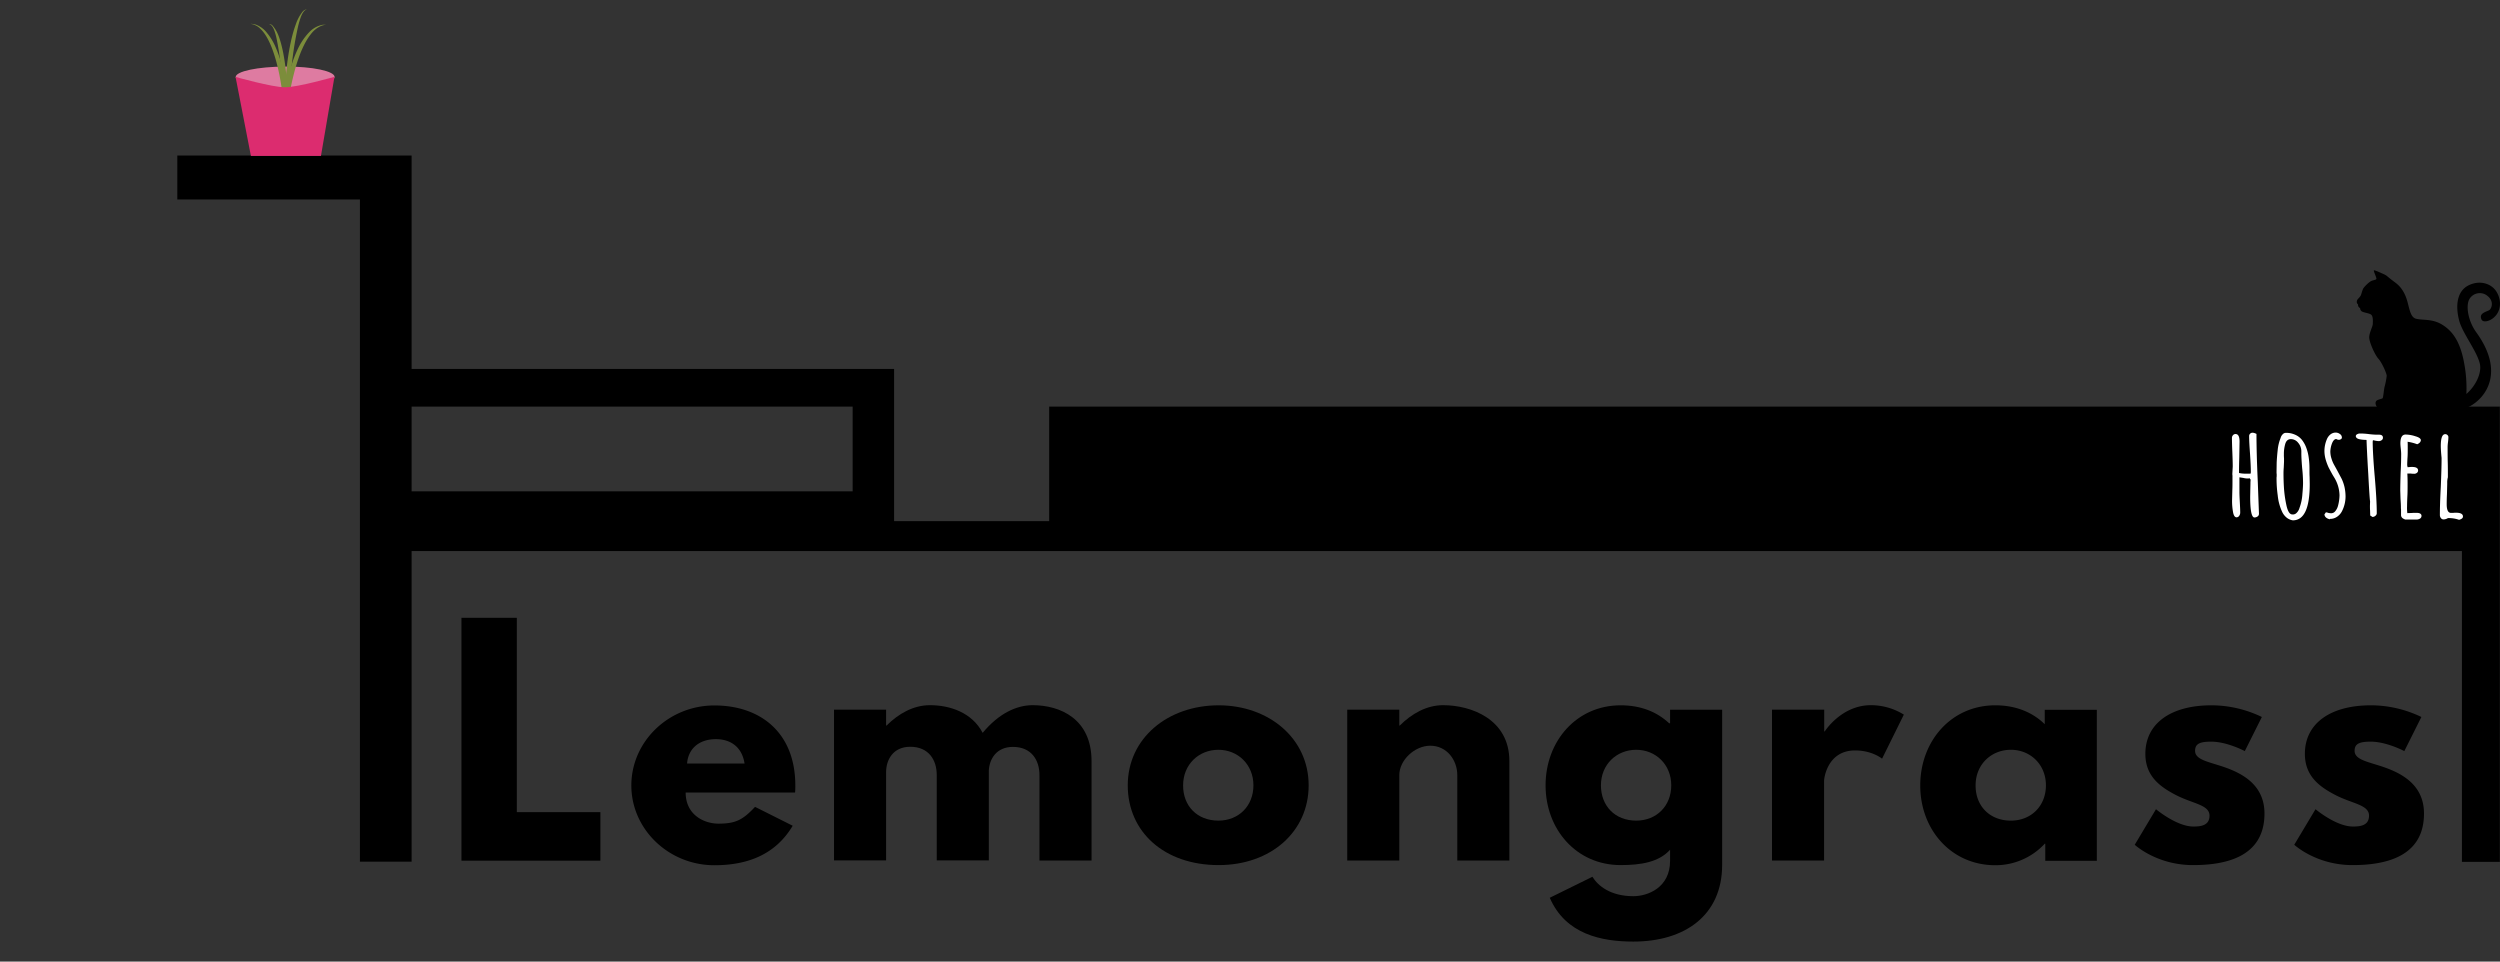 <svg id="Group_12" data-name="Group 12" xmlns="http://www.w3.org/2000/svg" width="1770.523" height="681" viewBox="0 0 1770.523 681">
  <rect x="0" y="0" width="1770.523" height="681" fill="#333333" stroke="none"/>
  <g id="Group_11" data-name="Group 11">
    <g id="Group_10" data-name="Group 10">
      <g id="Web_1920_3" transform="translate(-21.03 -1.042)">
        <g id="Path_1" transform="translate(146.6 111.176)">
          <path id="Path_267" data-name="Path 267" d="M764.062,298.124v81.108H654.245V271.46H312.532V120.3H146.6v31.124H275.927v469h36.605v-220H1764.58v220.1h26.85V298.124ZM624.887,358.143H312.532V298.124H624.887Z" transform="translate(-146.6 -120.3)"/>
        </g>
        <g id="Group_7" data-name="Group 7" transform="translate(177.411 -8.335)">
          <g id="Path_2" transform="translate(10.533 56.518)">
            <path id="Path_268" data-name="Path 268" d="M261.152,59.84c0,4.088-15.7,7.34-35.026,7.433S191.1,64.02,191.1,59.932s15.7-7.34,35.026-7.433S261.152,55.752,261.152,59.84Z" transform="translate(-191.1 -52.498)" fill="#de7ba1"/>
          </g>
          <g id="Group_1" transform="matrix(-0.656, -0.755, 0.755, -0.656, 45.715, 97.02)">
            <g id="Group_6">
              <g id="Group_5">
                <g id="Group_1-2" transform="translate(0.018 0.088)">
                  <g id="Path_3">
                    <path id="Path_269" data-name="Path 269" d="M0,0S1.022.743,2.694,2.044C4.367,3.438,6.782,5.389,9.569,7.9A119.919,119.919,0,0,1,27.408,28.8a85.511,85.511,0,0,1,7.061,13.193,44.119,44.119,0,0,1,3.345,12.914,18.068,18.068,0,0,1-1.579,9.662,7.914,7.914,0,0,1-1.579,2.323l-.65.743.557-.836a11.4,11.4,0,0,0,1.115-2.416,17.882,17.882,0,0,0,.372-9.1c-1.3-7.433-5.853-16.352-11.242-24.527A193.948,193.948,0,0,0,8.269,9.291C5.853,6.5,3.809,4.181,2.323,2.6.836.929,0,0,0,0Z" fill="#7c8d3b"/>
                  </g>
                </g>
                <g id="Group_2" transform="translate(0 0.049)">
                  <g id="Path_4">
                    <path id="Path_270" data-name="Path 270" d="M0,0S1.022.743,2.694,2.044c1.765,1.3,4.274,3.066,7.247,5.2s6.5,4.552,10.406,7.061c3.9,2.416,8.083,5.017,12.357,7.247,8.547,4.552,17.745,8.362,25.085,9.1a22.642,22.642,0,0,0,5.017,0,11.055,11.055,0,0,0,3.809-1.022,11.843,11.843,0,0,0,2.323-1.394l.743-.65-.65.743A12.686,12.686,0,0,1,66.893,30.1a17.533,17.533,0,0,1-9.384,2.23A41.123,41.123,0,0,1,44.6,30.009a75.69,75.69,0,0,1-13.564-5.853A120.106,120.106,0,0,1,8.733,8.547C5.946,6.132,3.809,3.9,2.23,2.323.836.929,0,0,0,0Z" fill="#7c8d3b"/>
                  </g>
                </g>
                <g id="Group_3" transform="translate(0.034 0.024)">
                  <g id="Path_5">
                    <path id="Path_271" data-name="Path 271" d="M0,0S4.274,3.159,10.22,8.269c2.973,2.6,6.411,5.667,9.941,9.1s7.247,7.247,10.777,11.149C38,36.327,44.5,44.781,48.312,51.842a29.083,29.083,0,0,1,3.53,9.2,5.133,5.133,0,0,1-.279,2.88,6.521,6.521,0,0,1-.557.836,2.783,2.783,0,0,0,.372-.929,5.332,5.332,0,0,0-.186-2.694c-.557-2.23-2.323-5.11-4.46-8.269a232.909,232.909,0,0,0-18.3-22.112c-6.968-7.8-14.215-15.33-19.6-21.09-2.694-2.88-4.924-5.3-6.5-6.968A30.958,30.958,0,0,1,0,0Z" fill="#7c8d3b"/>
                  </g>
                </g>
                <g id="Group_4" transform="translate(0.044 0)">
                  <g id="Path_6">
                    <path id="Path_272" data-name="Path 272" d="M0,0S.929.65,2.508,1.858s3.9,2.88,6.689,4.924c5.482,4.088,12.728,9.662,20.161,14.958a190.581,190.581,0,0,0,21,13.564c3.066,1.579,5.667,2.694,7.618,2.88a5.012,5.012,0,0,0,2.323-.279,2.023,2.023,0,0,0,.743-.465l-.65.65a3.813,3.813,0,0,1-2.416.65,24.141,24.141,0,0,1-8.455-1.765c-6.6-2.508-14.586-7.247-22.112-12.542-3.716-2.694-7.34-5.482-10.684-8.269-3.252-2.787-6.318-5.482-8.733-7.8C2.973,3.53,0,0,0,0Z" fill="#7c8d3b"/>
                  </g>
                </g>
              </g>
            </g>
          </g>
          <g id="Path_3-2" transform="translate(10.44 63.767)">
            <path id="Path_273" data-name="Path 273" d="M251.483,116.323H201.87L191,60.393s26.014,7.34,35.026,7.34S261.052,60.3,261.052,60.3Z" transform="translate(-191 -60.3)" fill="#dc2c6f"/>
          </g>
        </g>
        <g id="Group_8" data-name="Group 8" transform="translate(347.837 438.581)">
          <path id="Path_274" data-name="Path 274" d="M402.407,610.3h59.182v34.376H363.2V472.7h39.207V610.3Z" transform="translate(-363.2 -472.7)"/>
          <path id="Path_275" data-name="Path 275" d="M531.164,601.1c0,16.445,13.75,22.112,23.134,22.112,11.892,0,17.095-2.323,26.014-11.892L606.976,624.7c-12.078,20.254-31.681,27.965-55.466,27.965-32.332,0-58.81-25.457-58.81-56.488,0-31.217,26.479-56.673,58.81-56.673,32.518,0,57.324,19.139,57.324,56.673a43.627,43.627,0,0,1-.186,5.017H531.164Zm41.715-20.44c-1.672-11.242-9.384-17.281-20.254-17.281-12.728,0-19.789,7.525-20.44,17.281Z" transform="translate(-372.385 -477.438)"/>
          <path id="Path_276" data-name="Path 276" d="M647.2,542.459h36.884V553.7h.372c8.362-8.362,18.953-14.4,30.659-14.4,14.215,0,29.823,5.2,37.349,19.6,11.242-13.564,23.784-19.6,35.4-19.6,19.6,0,41.715,9.755,41.715,39.578V649.3H792.693V588.82c0-10.591-5.667-19.975-18.767-19.975-11.706,0-16.63,8.547-17.095,16.63v63.734H719.946V588.727c0-10.591-5.667-19.975-18.767-19.975-12.264,0-17.095,9.384-17.095,17.931v62.527H647.2V542.459Z" transform="translate(-383.343 -477.424)"/>
          <path id="Path_277" data-name="Path 277" d="M935.485,539.4c35.4,0,63.734,23.32,63.734,56.673,0,32.889-26.85,56.488-63.734,56.488-38.557,0-64.385-23.505-64.385-56.488C871.1,562.72,899.437,539.4,935.485,539.4Zm-.186,81.665c14.4,0,24.806-10.406,24.806-24.992,0-14.772-11.056-25.178-24.806-25.178-13.936,0-24.992,10.406-24.992,25.178C910.214,610.66,920.248,621.065,935.3,621.065Z" transform="translate(-399.224 -477.431)"/>
          <path id="Path_278" data-name="Path 278" d="M1038.4,542.459h36.884V553.7h.372c8.362-8.362,18.953-14.4,30.659-14.4,19.6,0,46.918,9.755,46.918,39.578V649.3h-36.884V588.82c0-10.591-7.34-20.811-19.139-20.811-11.056,0-21.926,10.22-21.926,20.811V649.3H1038.4V542.459Z" transform="translate(-411.09 -477.424)"/>
          <path id="Path_279" data-name="Path 279" d="M1222.768,660.83c4,6.5,12.914,13.75,28.987,13.75,10.22,0,26.014-6.039,26.014-24.992v-7.9c-7.9,8.733-20.44,10.87-35.026,10.87-31.217,0-53.143-25.178-53.143-56.488s21.926-56.673,53.143-56.673c14.215,0,25.642,4.552,34.376,12.728h.65v-9.569h36.884V652.375c0,35.862-26.479,54.351-62.9,54.351-22.3,0-47.94-5.017-59.182-31.031Zm31.031-39.764c14.4,0,24.806-10.406,24.806-24.992,0-14.772-11.056-25.178-24.806-25.178-13.936,0-24.992,10.406-24.992,25.178C1228.807,610.66,1238.748,621.065,1253.8,621.065Z" transform="translate(-421.815 -477.431)"/>
          <path id="Path_280" data-name="Path 280" d="M1362.293,542.459h36.884v15.423h.372s11.706-18.581,32.7-18.581a44.1,44.1,0,0,1,23.32,6.689l-15.423,31.217s-6.875-5.853-19.139-5.853c-19.139,0-21.926,18.953-21.926,21.647v56.3H1362.2V542.459Z" transform="translate(-434.057 -477.424)"/>
          <path id="Path_281" data-name="Path 281" d="M1528.343,539.4c14.4,0,26.293,4.831,35.026,13.379v-10.22h36.884V649.5H1563.74V637.417h-.372a47.439,47.439,0,0,1-35.026,15.237c-31.217,0-53.143-25.178-53.143-56.488S1497.033,539.4,1528.343,539.4Zm11.056,81.665c14.4,0,24.806-10.406,24.806-24.992,0-14.772-11.056-25.178-24.806-25.178-13.936,0-24.992,10.406-24.992,25.178C1514.314,610.66,1524.348,621.065,1539.4,621.065Z" transform="translate(-442.071 -477.431)"/>
          <path id="Path_282" data-name="Path 282" d="M1728.727,547.669l-12.078,24.156s-12.542-6.689-23.784-6.689c-8.083,0-11.428,1.487-11.428,6.5,0,5.667,7.526,7.34,16.63,10.22,14.215,4.367,32.517,12.264,32.517,34.19,0,31.5-28.8,36.513-50.634,36.513-25.828,0-41.251-14.4-41.251-14.4l15.051-25.178s14.586,12.264,26.479,12.264c5.2,0,11.428-.65,11.428-7.711,0-7.711-11.706-8.362-23.784-14.586-10.87-5.667-21.647-13.1-21.647-29.173,0-21.926,18.581-34.376,46.639-34.376A82.3,82.3,0,0,1,1728.727,547.669Z" transform="translate(-453.668 -477.431)"/>
          <path id="Path_283" data-name="Path 283" d="M1850.327,547.669l-12.078,24.156s-12.542-6.689-23.784-6.689c-8.083,0-11.428,1.487-11.428,6.5,0,5.667,7.526,7.34,16.63,10.22,14.215,4.367,32.518,12.264,32.518,34.19,0,31.5-28.8,36.513-50.634,36.513-25.828,0-41.251-14.4-41.251-14.4l15.051-25.178s14.586,12.264,26.479,12.264c5.2,0,11.428-.65,11.428-7.711,0-7.711-11.706-8.362-23.784-14.586-10.87-5.667-21.647-13.1-21.647-29.173,0-21.926,18.582-34.376,46.639-34.376A82.3,82.3,0,0,1,1850.327,547.669Z" transform="translate(-462.293 -477.431)"/>
        </g>
        <g id="Group_9" data-name="Group 9" transform="translate(1601.713 307.396)">
          <path id="Path_284" data-name="Path 284" d="M1725.714,376.939l.093-5.11.093-4.088v-1.208a9.045,9.045,0,0,0,.093-1.672.848.848,0,0,0-.279-.465.849.849,0,0,1-.279-.465v-.093a5.523,5.523,0,0,1-1.579.186,12.192,12.192,0,0,1-2.88-.372c-.372-.093-1.3-.186-2.88-.465V373.5c0,1.579.093,3.995.279,7.34.186,3.252.279,5.76.279,7.34a3.852,3.852,0,0,1-.743,2.323,2.259,2.259,0,0,1-1.858,1.022c-1.115,0-1.951-1.115-2.416-3.345a44.627,44.627,0,0,1-.743-8.826l.186-7.247c.093-2.044.093-4.181.093-6.411V363a8.616,8.616,0,0,0-.093-1.858v-.465l.279-5.2c0-2.23-.093-5.667-.279-10.127s-.279-7.8-.279-10.127a2.763,2.763,0,0,1,.743-1.858,2.288,2.288,0,0,1,1.765-.836c1.951,0,2.88,1.765,2.88,5.389L1718,348.974c-.093,3.345-.186,7.061-.186,11.149a18.351,18.351,0,0,0,4.831.465h3.345a4.664,4.664,0,0,0,.186-1.115c0-2.88-.186-7.061-.557-12.728-.372-5.2-.65-9.477-.65-12.821a2.326,2.326,0,0,1,.743-1.672,2.531,2.531,0,0,1,1.858-.65,6.185,6.185,0,0,1,1.765.465l.836.372c0,8.455.279,19.789.929,33.911l.836,22.576a2.224,2.224,0,0,1-.929,1.951,3.781,3.781,0,0,1-2.23.743C1726.736,391.711,1725.714,386.787,1725.714,376.939Z" transform="translate(-1712.8 -331.507)" fill="#fff"/>
          <path id="Path_285" data-name="Path 285" d="M1754.14,391.9a11.608,11.608,0,0,1-3.252-3.995,35.781,35.781,0,0,1-3.252-11.892,86.752,86.752,0,0,1-.836-11.706,9.587,9.587,0,0,1,.093-1.765v-1.579c0-.279,0-.465-.093-.465v-1.579l.093-6.225c.093-1.951.279-4.924.743-9.1a30.822,30.822,0,0,1,2.044-8.269,5.762,5.762,0,0,1,1.579-2.694,3.019,3.019,0,0,1,2.23-.929,15.477,15.477,0,0,1,6.411,1.3,12.527,12.527,0,0,1,4.831,3.623,20.566,20.566,0,0,1,3.066,5.482,31.879,31.879,0,0,1,1.765,6.968,53.927,53.927,0,0,1,.557,7.99v.743c0,1.858,0,3.53.093,5.017l.093,5.11c0,17.188-4,25.735-11.985,25.735A9.208,9.208,0,0,1,1754.14,391.9Zm6.875-3.53a7.731,7.731,0,0,0,2.044-3.53,33.759,33.759,0,0,0,2.044-9.848c.279-3.066.465-5.667.465-7.9a102.509,102.509,0,0,0-.65-10.591q-.558-6.829-.557-10.313v-1.579a9.332,9.332,0,0,0-2.323-5.946,6.506,6.506,0,0,0-5.11-2.509c-2.044,0-3.345,1.208-4,3.53a25.236,25.236,0,0,0-.929,7.154,27.06,27.06,0,0,0,.093,2.88v2.416l-.186,4.088c-.093,1.208-.186,2.6-.186,4.088,0,3.252.093,6.411.279,9.569a84.35,84.35,0,0,0,1.765,13.007c.929,4.367,2.323,6.6,4.181,6.6A3.557,3.557,0,0,0,1761.015,388.373Z" transform="translate(-1715.211 -331.514)" fill="#fff"/>
          <path id="Path_286" data-name="Path 286" d="M1784.6,391.8a3.294,3.294,0,0,1-1.3-2.323l1.022-1.487a4.973,4.973,0,0,1,1.672.372,11.348,11.348,0,0,0,2.044.279,3.738,3.738,0,0,0,2.88-1.394,10.06,10.06,0,0,0,1.951-3.716,30.853,30.853,0,0,0,1.115-7.711,25.1,25.1,0,0,0-3.716-12.45l-1.022-1.672c-1.115-1.951-2.044-3.716-2.88-5.3a40.161,40.161,0,0,1-1.951-5.017,22.75,22.75,0,0,1-1.115-6.968,21.384,21.384,0,0,1,1.765-8.269,8.376,8.376,0,0,1,2.508-3.345,6.029,6.029,0,0,1,3.716-1.3,5,5,0,0,1,2.973,1.022,2.914,2.914,0,0,1,1.394,2.416,1.26,1.26,0,0,1-.65,1.208,2.571,2.571,0,0,1-1.486.465,3.35,3.35,0,0,1-1.858-.557c-1.3.093-2.323,1.208-3.159,3.53a18.163,18.163,0,0,0-1.022,5.2,16.92,16.92,0,0,0,.836,5.2,22.078,22.078,0,0,0,2.044,4.738l1.951,3.53,3.159,5.946a28.667,28.667,0,0,1,2.044,5.853,32.786,32.786,0,0,1,.743,6.689,22.9,22.9,0,0,1-2.508,10.406,10.492,10.492,0,0,1-3.531,3.995,8.611,8.611,0,0,1-5.017,1.487v.279A6,6,0,0,1,1784.6,391.8Z" transform="translate(-1717.8 -331.5)" fill="#fff"/>
          <path id="Path_287" data-name="Path 287" d="M1817.42,390.267l-.093-3.53c-.093-1.022-.093-2.137-.093-3.438l.093-3.066c-.186-.65-.65-7.154-1.3-19.6-.743-12.357-1.115-20.347-1.208-23.877-3.438-.093-5.667-.465-6.6-1.115a2.069,2.069,0,0,1-1.022-1.579,1.545,1.545,0,0,1,.929-1.3,3.9,3.9,0,0,1,1.951-.557,50.919,50.919,0,0,1,6.039.372,50.339,50.339,0,0,0,6.039.465h1.487c1.858,0,2.787.743,2.787,2.137a2.012,2.012,0,0,1-.929,1.765,3.167,3.167,0,0,1-2.044.65,13.814,13.814,0,0,1-2.323-.279l-1.765-.372-.093.465-.093.465c0,5.3.464,13.75,1.486,25.364q1.394,16.305,1.394,25.364a2.285,2.285,0,0,1-.929,1.858,3.1,3.1,0,0,1-2.137.836Z" transform="translate(-1719.495 -331.55)" fill="#fff"/>
          <path id="Path_288" data-name="Path 288" d="M1842.679,392.182a2.894,2.894,0,0,1-1.022-1.951v-4.088a11.847,11.847,0,0,1-.093-1.858c0-1.208-.093-3.159-.279-5.76l-.186-5.76c0-2.88.093-7.247.279-13.007.279-5.2.372-9.569.372-13.007a36.616,36.616,0,0,0-.279-3.716c-.186-1.765-.279-2.973-.279-3.716,0-4.274,1.208-6.318,3.716-6.318a22.817,22.817,0,0,1,6.875,1.208q3.9,1.115,3.9,2.787a2.694,2.694,0,0,1-.743,1.672,5.366,5.366,0,0,1-1.858,1.208,31.908,31.908,0,0,0-6.782-1.765c.093.929.093,2.137.093,3.809,0,2.416,0,4.552-.093,6.411q-.279,4.32-.279,6.411l.279,1.394,1.394-.093a10.114,10.114,0,0,1,1.765-.093c2.88,0,4.274.836,4.274,2.509a2.11,2.11,0,0,1-.836,1.672,3,3,0,0,1-2.044.65,15.359,15.359,0,0,1-2.508-.186h-2.23c.093,1.579.186,3.809.186,6.782s0,5.667-.093,8.083c-.186,3.623-.279,6.318-.279,8.176a29.215,29.215,0,0,0,.186,5.017l2.973-.093c1.022-.093,2.23-.093,3.623-.093,2.23,0,3.438.743,3.438,2.137a2.184,2.184,0,0,1-1.115,1.951,5.042,5.042,0,0,1-2.694.65h-7.618A7.022,7.022,0,0,1,1842.679,392.182Z" transform="translate(-1721.9 -331.606)" fill="#fff"/>
          <path id="Path_289" data-name="Path 289" d="M1876.967,392.161a5.934,5.934,0,0,1-3.066.929,2.284,2.284,0,0,1-1.858-.929,3.452,3.452,0,0,1-.743-2.044c0-5.017.186-11.706.65-19.975.372-8.919.557-15.516.557-19.975v-.65c-.372-3.716-.557-6.6-.557-8.362,0-5.667,1.022-8.455,3.159-8.455a2.176,2.176,0,0,1,1.579.65,2.038,2.038,0,0,1,.65,1.579,32.594,32.594,0,0,1-.279,3.438,29.3,29.3,0,0,0-.279,3.438c0,3.995,0,7.618.093,10.777s.093,6.689.093,10.684a12.958,12.958,0,0,0-.465,3.716V368.1l-.186,7.061c-.093,2.044-.186,4.46-.186,7.154,0,4.088,1.022,6.132,2.973,6.132h1.672a13.122,13.122,0,0,1,2.044-.093c3.252,0,4.831.929,4.831,2.694a1.785,1.785,0,0,1-.836,1.487,6.193,6.193,0,0,1-1.951.836A21.717,21.717,0,0,0,1876.967,392.161Z" transform="translate(-1724.042 -331.585)" fill="#fff"/>
        </g>
      </g>
      <rect id="Rectangle_27" data-name="Rectangle 27" width="1770" height="681" fill="none"/>
    </g>
    <g id="_06" data-name="06" transform="translate(1524.16 -7.424)">
      <g id="Objects" transform="translate(144.925 198.867)">
        <path id="Path_265" data-name="Path 265" d="M221.64,123.72c-3.283-5.125-11.044-8.251-19.24-4.423-9.687,4.524-9.374,16.781-6.879,25.629s12.86,21.817,14.58,30.471c1.187,5.971-2.628,14.971-9.618,21.009a95.113,95.113,0,0,0-1.664-22.282c-2.888-15.678-8.767-22.743-15.678-26.921s-13.482-2.854-18.337-4.088-4.716-9.923-7.565-16.408c-2.732-6.217-5.993-8.351-8.587-10.306s-3.559-2.824-4.757-3.791-8.2-3.752-8.7-3.713,8.974,3.558,8.7,3.713.464.387,0,0-8.671-4.332-8.942-3.713,2.1,5.415,1.786,6-.7.58-2.862,1.2-5.338,4.1-6.189,5.222-1.625,4.719-2.089,5.492a15.7,15.7,0,0,1-1.934,2.321,3.193,3.193,0,0,0-.812,2.011,2,2,0,0,0,.735,1.663c.348.271.039.967.387,1.586a3.818,3.818,0,0,0,1.16,1.2c.309.232-.193.774.89,2.011s5.905,1.457,7.194,2.8,1.031,4.642.98,6.447-2.321,5.776-2.527,9.18,4.126,12.893,6.5,15.42,5.931,10.417,5.879,12.171a51.5,51.5,0,0,1-1.5,7.684c-.516,2.063-.929,7.633-1.393,8.1s-3.3.928-4.229,1.7-1.083,2.321-.1,4.023a3.008,3.008,0,0,0,2.888,1.444,5.1,5.1,0,0,0-1.392,1.7c-.464,1.006-.232,2.785.851,3.327s6.343.928,7.968.774a4.908,4.908,0,0,0,3.636-1.934c1.238-1.315,1.47-4.41,1.779-4.719s2.321.619,4.1.7,6.343.309,6.343.309l.928.774a6.564,6.564,0,0,0-2.708,3.4c-.464,2.011.464,3.352,2.424,4.074s5.879-.206,7.117-.722,2.475.31,5.467.31,9.8-1.238,14.234-1.444,3.094-.722,4.023-1.547,1.65-.516,4.332-2.785a5.627,5.627,0,0,0,1.532-2.409q1.255-.556,2.5-1.216c11.2-5.945,25.162-24.086,4.611-52.448-5.7-7.865-7.4-18.189-5.072-23.075a8.509,8.509,0,0,1,13.239-2.51c4.453,3.7,2.8,8.378,1.327,9.685s-8.183,2.051-5.666,6.986c1.282,2.515,7.346.939,10.673-3.781S224.922,128.845,221.64,123.72Z" transform="translate(-122.851 -108.833)"/>
      </g>
    </g>
  </g>
</svg>

